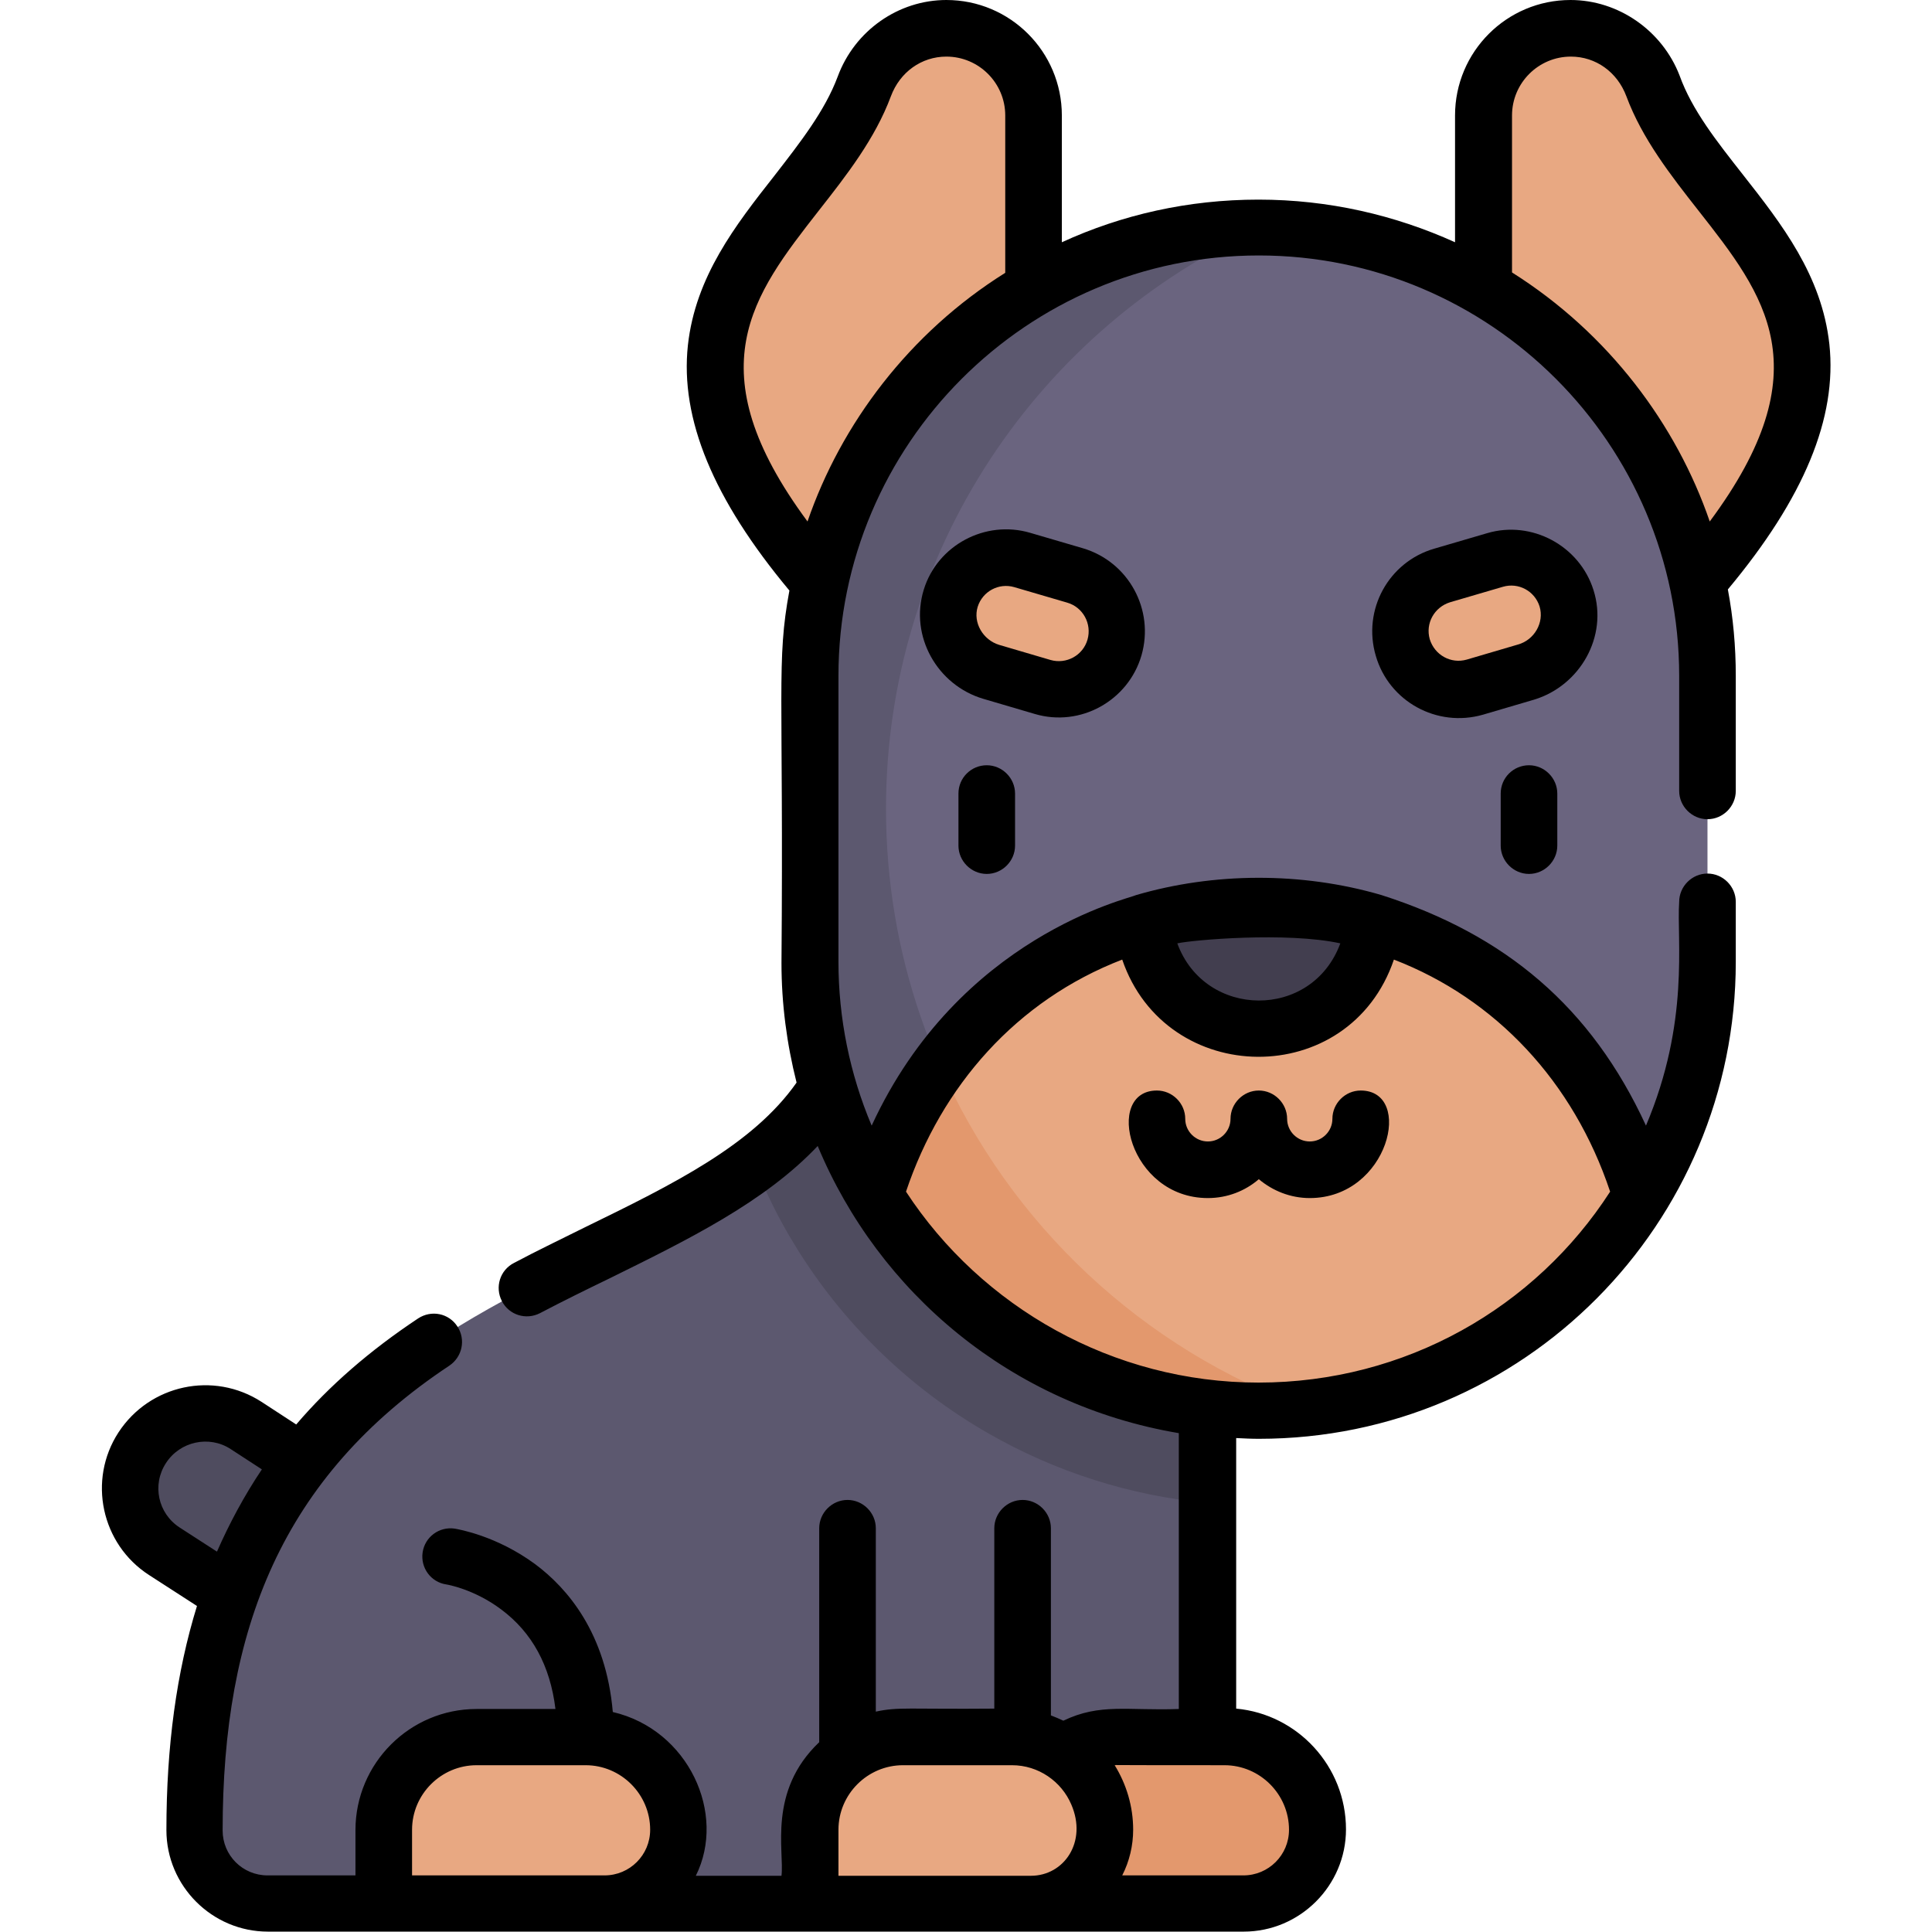 <?xml version="1.0" encoding="utf-8"?>
<!-- Generator: Adobe Illustrator 24.2.1, SVG Export Plug-In . SVG Version: 6.00 Build 0)  -->
<svg version="1.1" xmlns="http://www.w3.org/2000/svg" xmlns:xlink="http://www.w3.org/1999/xlink" x="0px" y="0px"
	 viewBox="0 0 512 512" style="enable-background:new 0 0 512 512;" xml:space="preserve">
<style type="text/css">
	.st0{fill:#FFFFFF;}
	.st1{fill:#4F4C5F;}
	.st2{fill:#E8A882;}
	.st3{fill:#5C586F;}
	.st4{fill:#6A647F;}
	.st5{fill:#423E4F;}
	.st6{fill:#E3986D;}
</style>
<g id="Layer_2">
	<rect x="-52.6" y="-38.1" class="st0" width="616.1" height="587.1"/>
</g>
<g id="Capa_1">
	<g>
		<g>
			<path class="st1" d="M105.5,403.9l-40.3-26.1c-9.2-6-21.5-3.3-27.5,5.9c-6,9.2-3.3,21.5,5.9,27.5l40.3,26.1
				c9.2,6,21.5,3.4,27.5-5.9C117.3,422.2,114.7,409.9,105.5,403.9z"/>
			<path class="st2" d="M250.9,7.5c-9.8,0-18.3,6.2-21.7,15.4c-14.2,38.2-74.1,59.2-11.8,131.4l56.6-77.8V30.6
				C273.9,17.8,263.6,7.5,250.9,7.5z"/>
			<path class="st2" d="M416.2,7.5c9.8,0,18.3,6.2,21.7,15.4c14.2,38.2,74.1,59.2,11.8,131.4l-56.6-77.8V30.6
				C393.2,17.8,403.5,7.5,416.2,7.5L416.2,7.5z"/>
			<path class="st3" d="M227.1,267.9c-15.8,83.3-175.5,49-175.5,217.2c0,10.7,8.7,19.4,19.4,19.4H320V356.3L227.1,267.9z"/>
			<path class="st1" d="M199.9,308.5c3,7.4,6.5,14.6,10.7,21.4c12.6,20.7,30.4,38,51.4,50c17.8,10.2,37.6,16.5,58,18.4v-42l-93-88.4
				C223.7,285.8,213.6,298.2,199.9,308.5L199.9,308.5z"/>
			<path class="st4" d="M232,316.8c-11-18-17.3-39.2-17.3-61.8v-75.8c0-65.6,53.2-118.9,118.9-118.9c65.6,0,118.9,53.2,118.9,118.9
				v75.8c0,22.6-6.3,43.8-17.3,61.8H232z"/>
			<path class="st3" d="M234.8,214.3c0-68.4,40.7-127.4,99.2-153.9c-0.1,0-0.3,0-0.4,0c-65.7,0-118.9,53.2-118.9,118.9v75.8
				c0,22.6,6.3,43.8,17.3,61.8h37.4C247.7,288.4,234.8,252.9,234.8,214.3L234.8,214.3z"/>
			<path class="st2" d="M364,244.5c33.4,9.8,60,35.7,71.1,72.3c-4.9,8.1-10.8,15.6-17.5,22.3c-21.5,21.5-51.2,34.8-84,34.8
				c-43,0-80.7-22.9-101.6-57.1c11.1-36.6,37.7-62.6,71.1-72.3L364,244.5z"/>
			<path class="st5" d="M364,244.5c-1.2,15.8-14.3,28.2-30.4,28.2s-29.2-12.4-30.4-28.2c9.6-2.8,19.9-4.3,30.4-4.3
				C344.1,240.2,354.3,241.7,364,244.5z"/>
			<g>
				<path class="st2" d="M284.9,152.5l-14-4.1c-8.1-2.4-16.5,2.2-19,10.2c-2.6,8.2,2.5,17,10.8,19.5l13.6,4
					c8.1,2.4,16.7-2.3,19.1-10.5C297.7,163.4,293,154.9,284.9,152.5L284.9,152.5z"/>
				<path class="st2" d="M382.2,152.5l14-4.1c8.1-2.4,16.5,2.2,19,10.2c2.6,8.2-2.5,17-10.8,19.5l-13.6,4
					c-8.1,2.4-16.7-2.3-19.1-10.5C369.4,163.4,374.1,154.9,382.2,152.5L382.2,152.5z"/>
				<path class="st2" d="M155.2,460.3h-28.9c-13.6,0-24.6,11-24.6,24.6v19.6h58.5c10.8,0,19.6-8.8,19.6-19.6
					C179.8,471.3,168.8,460.3,155.2,460.3z"/>
			</g>
			<path class="st6" d="M324.5,460.3h-28.9c-13.6,0-24.6,11-24.6,24.6v19.6h58.5c10.8,0,19.6-8.8,19.6-19.6
				C349.2,471.3,338.1,460.3,324.5,460.3z"/>
			<path class="st2" d="M268.2,460.3h-28.9c-13.6,0-24.6,11-24.6,24.6v19.6h58.5c10.8,0,19.6-8.8,19.6-19.6
				C292.8,471.3,281.8,460.3,268.2,460.3z"/>
			<path class="st6" d="M249.1,282.4c-7.4,10-13.2,21.5-17.1,34.4c20.9,34.2,58.5,57.1,101.6,57.1c4.3,0,8.5-0.2,12.7-0.7
				C302.8,357.5,267.6,324.5,249.1,282.4z"/>
		</g>
		<g>
			<path d="M254,210.3v13.8c0,4.1,3.4,7.5,7.5,7.5s7.5-3.4,7.5-7.5v-13.8c0-4.1-3.4-7.5-7.5-7.5S254,206.1,254,210.3L254,210.3z"/>
			<path d="M397.7,210.3v13.8c0,4.1,3.4,7.5,7.5,7.5s7.5-3.4,7.5-7.5v-13.8c0-4.1-3.4-7.5-7.5-7.5S397.7,206.1,397.7,210.3z"/>
			<path d="M360.6,289c-4.1,0-7.5,3.4-7.5,7.5c0,3.3-2.7,6-6,6s-6-2.7-6-6c0-4.1-3.4-7.5-7.5-7.5s-7.5,3.4-7.5,7.5c0,3.3-2.7,6-6,6
				s-6-2.7-6-6c0-4.1-3.4-7.5-7.5-7.5c-14.1,0-7.5,28.5,13.5,28.5c5.2,0,9.9-1.9,13.5-5c3.7,3.1,8.4,5,13.5,5
				C368.1,317.5,374.8,289,360.6,289z"/>
			<path d="M302.5,173.7c3.5-12.1-3.4-24.8-15.5-28.4l-14-4.1c-11.9-3.5-24.6,3.3-28.2,15.1c-3.8,12.3,3.6,25.3,15.8,28.9l13.6,4
				C286.3,192.8,299,185.7,302.5,173.7L302.5,173.7z M259.1,160.8c1.3-4.1,5.6-6.4,9.7-5.2l14,4.1c4.2,1.2,6.6,5.6,5.4,9.8
				c-1.2,4.2-5.6,6.6-9.8,5.4l-13.6-4C260.5,169.6,257.8,165,259.1,160.8z"/>
			<path d="M422.3,156.4c-3.7-11.8-16.4-18.6-28.2-15.1l-14,4.1c-12.1,3.5-19.1,16.2-15.5,28.4c3.5,12.1,16.2,19.1,28.4,15.6l13.6-4
				C418.7,181.7,426.2,168.7,422.3,156.4L422.3,156.4z M402.3,170.8l-13.6,4c-4.2,1.2-8.5-1.2-9.8-5.4c-1.2-4.2,1.2-8.5,5.4-9.8
				l14-4.1c4.1-1.2,8.4,1.1,9.7,5.2C409.3,165,406.6,169.6,402.3,170.8z"/>
			<path d="M39.5,417.4l12.7,8.2c-5.4,17.5-8.1,37.1-8.1,59.4c0,14.8,12.1,26.9,26.9,26.9h258.6c14.9,0,27.1-12.2,27.1-27.1
				c0-16.7-12.8-30.5-29.1-32v-71.7c2,0.1,4,0.2,6,0.2c70.3,0,126.4-57.1,126.4-126.4v-15.9c0-4.1-3.4-7.5-7.5-7.5s-7.5,3.4-7.5,7.5
				c-0.7,10.1,2.9,31.7-8.8,59.3c-14.5-31.5-37.3-50.6-70.1-61.1c0,0,0,0,0,0c-21.2-6.2-44.5-6-65,0c0,0,0,0,0,0
				c-1.6,0.9-46.9,10.8-70.1,61.1c-5.8-13.7-8.8-28.5-8.8-43.4v-75.8c0-61.3,49.9-111.4,111.4-111.4c61.4,0,111.4,50,111.4,111.4
				v30.5c0,4.1,3.4,7.5,7.5,7.5s7.5-3.4,7.5-7.5v-30.5c0-7.8-0.7-15.5-2.1-22.9c20.2-24.2,29-45.5,26.9-65
				c-2-18.2-12.6-31.8-22.9-44.9c-6.9-8.8-13.5-17.1-16.8-26.3C440.5,8.1,428.9,0,416.2,0c-16.9,0-30.6,13.7-30.6,30.6v33.6
				c-15.9-7.2-33.5-11.3-52.1-11.3s-36.2,4-52.1,11.3V30.6c0-16.9-13.7-30.6-30.6-30.6c-12.7,0-24.3,8.1-28.8,20.3
				c-3.4,9.1-9.9,17.4-16.8,26.3c-10.3,13.1-20.9,26.7-22.9,44.9c-2.1,19.5,6.7,40.8,26.9,65c-3.5,18.9-1.5,25.9-2.1,98.7
				c0,10.8,1.4,21.4,4,31.7c-11.6,16.5-32.4,26.8-56.4,38.5c-6,3-12.3,6-18.5,9.3c-3.7,1.9-5.1,6.4-3.2,10.1
				c1.9,3.7,6.4,5.1,10.1,3.2c6.1-3.2,12.2-6.2,18.2-9.1c21.1-10.4,41.3-20.3,55.4-35.2c16.2,38.9,51.3,68.6,95.7,76.1v73.1
				c-13.6,0.5-20.8-1.6-30.6,3.1c-1.1-0.5-2.2-1-3.3-1.4V405c0-4.1-3.4-7.5-7.5-7.5s-7.5,3.4-7.5,7.5v47.8
				c-22.7,0.2-25.4-0.5-31.4,0.8V405c0-4.1-3.4-7.5-7.5-7.5s-7.5,3.4-7.5,7.5v56.7c-13.7,13-9.2,28.9-10,35.4h-22.7
				c8.2-16.4-1.9-38.7-22-43.4c-1.8-20.9-12-32.8-20.6-39.2c-10.2-7.5-20.2-9.2-21.3-9.4c-4.1-0.6-7.9,2.2-8.5,6.3s2.2,7.9,6.3,8.5
				c0.1,0,7.3,1.2,14.5,6.6c8.2,6.1,13,14.9,14.4,26.4h-20.9c-17.7,0-32.1,14.4-32.1,32.1V497H70.9c-6.6,0-11.9-5.3-11.9-11.9
				c0-53.1,15.5-93.6,60.1-123.2c3.4-2.3,4.4-6.9,2.1-10.4s-6.9-4.4-10.4-2.1c-12.8,8.5-23.5,17.8-32.3,28.1l-9.2-6
				c-12.7-8.2-29.6-4.6-37.9,8.1C23.2,392.2,26.8,409.2,39.5,417.4L39.5,417.4z M400.7,30.6c0-8.6,7-15.6,15.6-15.6
				c6.6,0,12.3,4.1,14.7,10.5c4.2,11.3,11.8,21,19.1,30.3c17.6,22.4,33,42,3,82.4c-8.8-25.6-26.7-49.8-52.4-66V30.6z M333.5,366.4
				c-38.5,0-73.4-20-93.4-50.6c9.4-28,29.3-50.7,57.3-61.5c11.6,34,60.2,34.7,72,0c27,10.4,47.6,32.4,57.3,61.5
				C406.9,346.5,372.5,366.4,333.5,366.4L333.5,366.4z M355.2,250c-7.5,20.4-35.9,20-43.2,0C316,249.1,341,246.9,355.2,250
				L355.2,250z M214,138.2c-29.9-40.4-14.5-60,3-82.4c7.3-9.3,14.9-19,19.1-30.3c2.4-6.4,8.1-10.5,14.7-10.5c8.6,0,15.6,7,15.6,15.6
				v41.7C241,88.2,222.9,112.3,214,138.2z M324.5,467.8c9.4,0,17.1,7.7,17.1,17.1c0,6.7-5.4,12.1-12.1,12.1h-32.1
				c1.9-3.7,2.9-7.9,2.9-12.1c0-6.2-1.8-12.1-4.9-17.1C297.8,467.7,286.9,467.8,324.5,467.8L324.5,467.8z M222.2,484.9
				c0-9.4,7.7-17.1,17.1-17.1h28.9c7,0,13.1,4.3,15.7,10.4c4.3,9.9-1.9,18.9-10.7,18.9h-51L222.2,484.9z M109.2,484.9
				c0-9.4,7.7-17.1,17.1-17.1h28.9c9.4,0,17.1,7.7,17.1,17.1c0,6.7-5.4,12.1-12.1,12.1h-51V484.9z M44,387.7
				c3.7-5.7,11.4-7.4,17.1-3.7l8.3,5.4c-4.7,7-8.7,14.5-11.9,21.8l-9.9-6.4C41.9,401.1,40.2,393.5,44,387.7L44,387.7z"/>
		</g>
	</g>
</g>
</svg>
